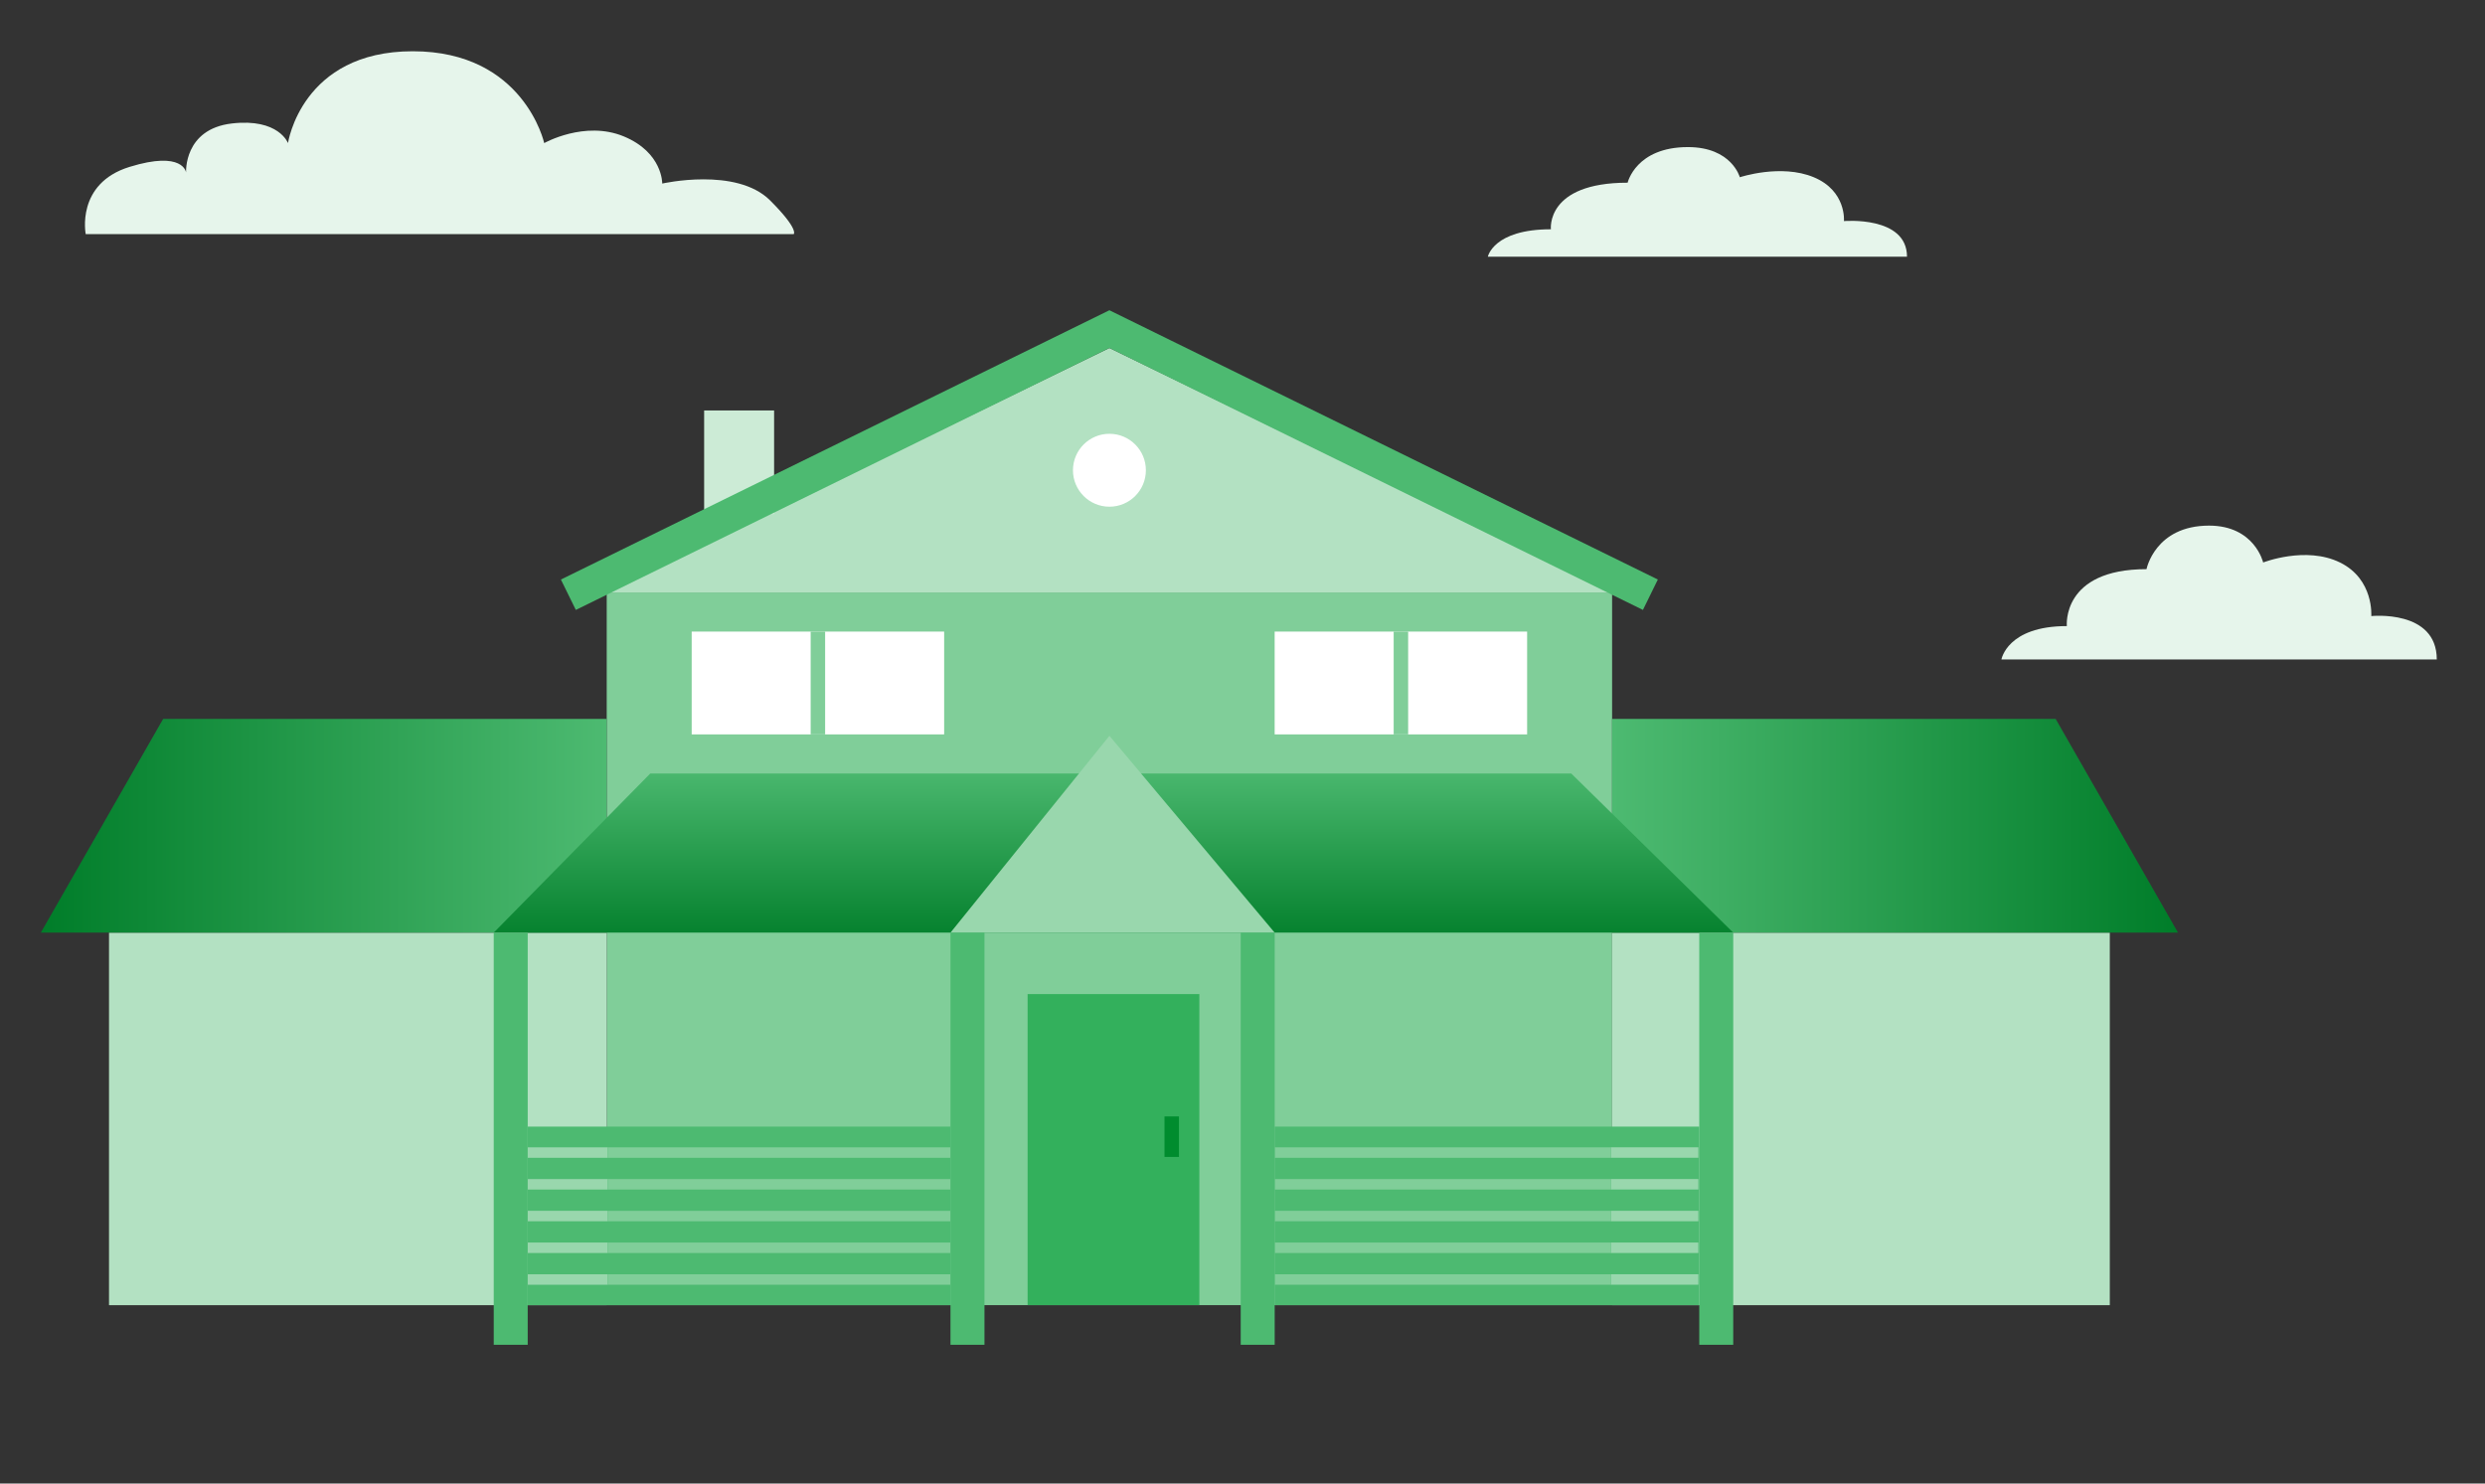 <?xml version="1.0" encoding="UTF-8" standalone="no"?>
<!-- Created with Keyshape -->
<svg xmlns="http://www.w3.org/2000/svg" viewBox="0 0 670 400">
    <rect x="0" y="0" width="670" height="400" fill="#333333" stroke="none"/>
    <defs>
        <linearGradient id="Gradient-0" x1="434.65" y1="222.64" x2="587.23" y2="222.64" gradientUnits="userSpaceOnUse">
            <stop offset="0" stop-color="#4dba71"/>
            <stop offset="1" stop-color="#007d29"/>
        </linearGradient>
        <linearGradient id="Gradient-1" x1="11.01" y1="222.64" x2="163.58" y2="222.64" gradientUnits="userSpaceOnUse">
            <stop offset="0" stop-color="#007d29"/>
            <stop offset="1" stop-color="#4dba71"/>
        </linearGradient>
        <linearGradient id="Gradient-2" x1="300.22" y1="205.95" x2="300.22" y2="255.53" gradientUnits="userSpaceOnUse">
            <stop offset="0" stop-color="#4dba71"/>
            <stop offset="1" stop-color="#007d29"/>
        </linearGradient>
        <linearGradient id="Gradient-3" x1="17.748" y1="18.143" x2="-5.916" y2="-5.522" gradientUnits="userSpaceOnUse">
            <stop offset="0" stop-color="#007d29"/>
            <stop offset="1" stop-color="#4dba71"/>
        </linearGradient>
    </defs>
    <style>
@keyframes a0_t { 0% { transform: translate(0px,0px); animation-timing-function: cubic-bezier(0.42,0,0.58,1); } 50% { transform: translate(-23.879px,0px); animation-timing-function: cubic-bezier(0.42,0,0.58,1); } 100% { transform: translate(0px,0px); } }
@keyframes a1_t { 0% { transform: translate(0px,0px); animation-timing-function: cubic-bezier(0.42,0,0.58,1); } 50% { transform: translate(26.745px,0px); animation-timing-function: cubic-bezier(0.42,0,0.58,1); } 100% { transform: translate(0px,0px); } }
@keyframes a2_t { 0% { transform: translate(0px,0px); animation-timing-function: cubic-bezier(0.42,0,0.58,1); } 50% { transform: translate(31.148px,0px); animation-timing-function: cubic-bezier(0.42,0,0.58,1); } 100% { transform: translate(0px,0px); } }
@keyframes a3_t { 0% { transform: translate(558.522px,106.974px) scale(0,0) translate(-558.522px,-106.974px); } 45% { transform: translate(558.522px,106.974px) scale(0,0) translate(-558.522px,-106.974px); animation-timing-function: cubic-bezier(0.42,0,0.58,1); } 52% { transform: translate(558.522px,106.974px) scale(1.1,1.1) translate(-558.522px,-106.974px); animation-timing-function: cubic-bezier(0.42,0,0.58,1); } 55% { transform: translate(558.522px,106.974px) scale(1,1) translate(-558.522px,-106.974px); } 100% { transform: translate(558.522px,106.974px) scale(1,1) translate(-558.522px,-106.974px); } }
@keyframes a4_t { 0% { transform: translate(558.522px,106.974px) rotate(0deg) translate(-558.522px,-106.974px); } 50% { transform: translate(558.522px,106.974px) rotate(0deg) translate(-558.522px,-106.974px); } 100% { transform: translate(558.522px,106.974px) rotate(360deg) translate(-558.522px,-106.974px); } }
@keyframes a5_do { 0% { stroke-dashoffset: 100px; } 100% { stroke-dashoffset: 0px; } }
@keyframes a6_do { 0% { stroke-dashoffset: 100px; } 100% { stroke-dashoffset: 0px; } }
@keyframes a7_t { 0% { transform: translate(473.672px,106.974px) scale(0,0) translate(-473.672px,-106.974px); } 30% { transform: translate(473.672px,106.974px) scale(0,0) translate(-473.672px,-106.974px); animation-timing-function: cubic-bezier(0.42,0,0.58,1); } 37% { transform: translate(473.672px,106.974px) scale(1.1,1.1) translate(-473.672px,-106.974px); animation-timing-function: cubic-bezier(0.42,0,0.58,1); } 40% { transform: translate(473.672px,106.974px) scale(1,1) translate(-473.672px,-106.974px); } 100% { transform: translate(473.672px,106.974px) scale(1,1) translate(-473.672px,-106.974px); } }
@keyframes a8_t { 0% { transform: translate(473.672px,106.974px) rotate(0deg) translate(-473.672px,-106.974px); } 30% { transform: translate(473.672px,106.974px) rotate(0deg) translate(-473.672px,-106.974px); } 100% { transform: translate(473.672px,106.974px) rotate(360deg) translate(-473.672px,-106.974px); } }
@keyframes a9_d { 0% { d: path('M608.07,134.742C605.879,134.763,589.15,157.78,591.55,171.4C593.92,184.79,606.39,184.79,608.09,184.79C609.79,184.79,622.26,184.79,624.62,171.4C627,157.78,609.022,134.763,608.07,134.742Z'); animation-timing-function: cubic-bezier(0.42,0,0.58,1); } 5% { d: path('M608.07,134.742C599.383,138.33,589.15,157.78,591.55,171.4C593.92,184.79,606.39,184.79,608.09,184.79C609.79,184.79,622.26,184.79,624.62,171.4C627,157.78,606.148,145.671,608.07,134.742Z'); animation-timing-function: cubic-bezier(0.42,0,0.58,1); } 10% { d: path('M608.07,134.742C615.216,148.118,589.15,157.78,591.55,171.4C593.92,184.79,606.39,184.79,608.09,184.79C609.79,184.79,622.26,184.79,624.62,171.4C627,157.78,620.254,141.209,608.07,134.742Z'); animation-timing-function: cubic-bezier(0.42,0,0.58,1); } 15% { d: path('M608.07,134.742C599.383,138.33,589.15,157.78,591.55,171.4C593.92,184.79,606.39,184.79,608.09,184.79C609.79,184.79,622.26,184.79,624.62,171.4C627,157.78,606.148,145.671,608.07,134.742Z'); animation-timing-function: cubic-bezier(0.42,0,0.58,1); } 20% { d: path('M608.07,134.742C615.216,148.118,589.15,157.78,591.55,171.4C593.92,184.79,606.39,184.79,608.09,184.79C609.79,184.79,622.26,184.79,624.62,171.4C627,157.78,620.254,141.209,608.07,134.742Z'); animation-timing-function: cubic-bezier(0.42,0,0.58,1); } 25% { d: path('M608.07,134.742C599.383,138.33,589.15,157.78,591.55,171.4C593.92,184.79,606.39,184.79,608.09,184.79C609.79,184.79,622.26,184.79,624.62,171.4C627,157.78,606.148,145.671,608.07,134.742Z'); animation-timing-function: cubic-bezier(0.42,0,0.58,1); } 30% { d: path('M608.07,134.742C615.216,148.118,589.15,157.78,591.55,171.4C593.92,184.79,606.39,184.79,608.09,184.79C609.79,184.79,622.26,184.79,624.62,171.4C627,157.78,620.254,141.209,608.07,134.742Z'); animation-timing-function: cubic-bezier(0.42,0,0.58,1); } 35% { d: path('M608.07,134.742C599.383,138.33,589.15,157.78,591.55,171.4C593.92,184.79,606.39,184.79,608.09,184.79C609.79,184.79,622.26,184.79,624.62,171.4C627,157.78,606.148,145.671,608.07,134.742Z'); animation-timing-function: cubic-bezier(0.42,0,0.58,1); } 40% { d: path('M608.07,134.742C615.216,148.118,589.15,157.78,591.55,171.4C593.92,184.79,606.39,184.79,608.09,184.79C609.79,184.79,622.26,184.79,624.62,171.4C627,157.78,620.254,141.209,608.07,134.742Z'); animation-timing-function: cubic-bezier(0.42,0,0.58,1); } 45% { d: path('M608.07,134.742C599.383,138.33,589.15,157.78,591.55,171.4C593.92,184.79,606.39,184.79,608.09,184.79C609.79,184.79,622.26,184.79,624.62,171.4C627,157.78,606.148,145.671,608.07,134.742Z'); animation-timing-function: cubic-bezier(0.42,0,0.58,1); } 50% { d: path('M608.07,134.742C615.216,148.118,589.15,157.78,591.55,171.4C593.92,184.79,606.39,184.79,608.09,184.79C609.79,184.79,622.26,184.79,624.62,171.4C627,157.78,620.254,141.209,608.07,134.742Z'); animation-timing-function: cubic-bezier(0.42,0,0.58,1); } 55% { d: path('M608.07,134.742C599.383,138.33,589.15,157.78,591.55,171.4C593.92,184.79,606.39,184.79,608.09,184.79C609.79,184.79,622.26,184.79,624.62,171.4C627,157.78,606.148,145.671,608.07,134.742Z'); animation-timing-function: cubic-bezier(0.42,0,0.58,1); } 60% { d: path('M608.07,134.742C615.216,148.118,589.15,157.78,591.55,171.4C593.92,184.79,606.39,184.79,608.09,184.79C609.79,184.79,622.26,184.79,624.62,171.4C627,157.78,620.254,141.209,608.07,134.742Z'); animation-timing-function: cubic-bezier(0.42,0,0.58,1); } 65% { d: path('M608.07,134.742C599.383,138.33,589.15,157.78,591.55,171.4C593.92,184.79,606.39,184.79,608.09,184.79C609.79,184.79,622.26,184.79,624.62,171.4C627,157.78,606.148,145.671,608.07,134.742Z'); animation-timing-function: cubic-bezier(0.42,0,0.58,1); } 70% { d: path('M608.07,134.742C615.216,148.118,589.15,157.78,591.55,171.4C593.92,184.79,606.39,184.79,608.09,184.79C609.79,184.79,622.26,184.79,624.62,171.4C627,157.78,620.254,141.209,608.07,134.742Z'); animation-timing-function: cubic-bezier(0.42,0,0.58,1); } 75% { d: path('M608.07,134.742C599.383,138.33,589.15,157.78,591.55,171.4C593.92,184.79,606.39,184.79,608.09,184.79C609.79,184.79,622.26,184.79,624.62,171.4C627,157.78,606.148,145.671,608.07,134.742Z'); animation-timing-function: cubic-bezier(0.42,0,0.58,1); } 80% { d: path('M608.07,134.742C615.216,148.118,589.15,157.78,591.55,171.4C593.92,184.79,606.39,184.79,608.09,184.79C609.79,184.79,622.26,184.79,624.62,171.4C627,157.78,620.254,141.209,608.07,134.742Z'); animation-timing-function: cubic-bezier(0.42,0,0.58,1); } 85% { d: path('M608.07,134.742C599.383,138.33,589.15,157.78,591.55,171.4C593.92,184.79,606.39,184.79,608.09,184.79C609.79,184.79,622.26,184.79,624.62,171.4C627,157.78,606.148,145.671,608.07,134.742Z'); animation-timing-function: cubic-bezier(0.42,0,0.58,1); } 90% { d: path('M608.07,134.742C615.216,148.118,589.15,157.78,591.55,171.4C593.92,184.79,606.39,184.79,608.09,184.79C609.79,184.79,622.26,184.79,624.62,171.4C627,157.78,620.254,141.209,608.07,134.742Z'); animation-timing-function: cubic-bezier(0.42,0,0.58,1); } 95% { d: path('M608.07,134.742C599.383,138.33,589.15,157.78,591.55,171.4C593.92,184.79,606.39,184.79,608.09,184.79C609.79,184.79,622.26,184.79,624.62,171.4C627,157.78,606.148,145.671,608.07,134.742Z'); animation-timing-function: cubic-bezier(0.42,0,0.58,1); } 100% { d: path('M608.07,134.742C615.216,148.118,589.15,157.78,591.55,171.4C593.92,184.79,606.39,184.79,608.09,184.79C609.79,184.79,622.26,184.79,624.62,171.4C627,157.78,620.254,141.209,608.07,134.742Z'); } }
@keyframes a10_t { 0% { transform: translate(16.817px,45.564px) scale(1,1) translate(-608.044px,-177.066px); animation-timing-function: cubic-bezier(0.42,0,0.58,1); } 5% { transform: translate(16.817px,45.564px) scale(0.8,0.8) translate(-608.044px,-177.066px); animation-timing-function: cubic-bezier(0.42,0,0.58,1); } 10% { transform: translate(16.817px,45.564px) scale(1,1) translate(-608.044px,-177.066px); animation-timing-function: cubic-bezier(0.42,0,0.58,1); } 15% { transform: translate(16.817px,45.564px) scale(0.8,0.8) translate(-608.044px,-177.066px); animation-timing-function: cubic-bezier(0.42,0,0.58,1); } 20% { transform: translate(16.817px,45.564px) scale(1,1) translate(-608.044px,-177.066px); animation-timing-function: cubic-bezier(0.42,0,0.58,1); } 25% { transform: translate(16.817px,45.564px) scale(0.8,0.8) translate(-608.044px,-177.066px); animation-timing-function: cubic-bezier(0.42,0,0.58,1); } 30% { transform: translate(16.817px,45.564px) scale(1,1) translate(-608.044px,-177.066px); animation-timing-function: cubic-bezier(0.42,0,0.58,1); } 35% { transform: translate(16.817px,45.564px) scale(0.8,0.8) translate(-608.044px,-177.066px); animation-timing-function: cubic-bezier(0.42,0,0.58,1); } 40% { transform: translate(16.817px,45.564px) scale(1,1) translate(-608.044px,-177.066px); animation-timing-function: cubic-bezier(0.42,0,0.58,1); } 45% { transform: translate(16.817px,45.564px) scale(0.8,0.8) translate(-608.044px,-177.066px); animation-timing-function: cubic-bezier(0.42,0,0.58,1); } 50% { transform: translate(16.817px,45.564px) scale(1,1) translate(-608.044px,-177.066px); animation-timing-function: cubic-bezier(0.42,0,0.58,1); } 55% { transform: translate(16.817px,45.564px) scale(0.8,0.8) translate(-608.044px,-177.066px); animation-timing-function: cubic-bezier(0.42,0,0.58,1); } 60% { transform: translate(16.817px,45.564px) scale(1,1) translate(-608.044px,-177.066px); animation-timing-function: cubic-bezier(0.42,0,0.58,1); } 65% { transform: translate(16.817px,45.564px) scale(0.8,0.8) translate(-608.044px,-177.066px); animation-timing-function: cubic-bezier(0.42,0,0.58,1); } 70% { transform: translate(16.817px,45.564px) scale(1,1) translate(-608.044px,-177.066px); animation-timing-function: cubic-bezier(0.42,0,0.58,1); } 75% { transform: translate(16.817px,45.564px) scale(0.8,0.8) translate(-608.044px,-177.066px); animation-timing-function: cubic-bezier(0.42,0,0.58,1); } 80% { transform: translate(16.817px,45.564px) scale(1,1) translate(-608.044px,-177.066px); animation-timing-function: cubic-bezier(0.42,0,0.58,1); } 85% { transform: translate(16.817px,45.564px) scale(0.8,0.8) translate(-608.044px,-177.066px); animation-timing-function: cubic-bezier(0.42,0,0.58,1); } 90% { transform: translate(16.817px,45.564px) scale(1,1) translate(-608.044px,-177.066px); animation-timing-function: cubic-bezier(0.42,0,0.58,1); } 95% { transform: translate(16.817px,45.564px) scale(0.8,0.8) translate(-608.044px,-177.066px); animation-timing-function: cubic-bezier(0.42,0,0.58,1); } 100% { transform: translate(16.817px,45.564px) scale(1,1) translate(-608.044px,-177.066px); } }
@keyframes a11_t { 0% { transform: translate(124.522px,107.674px) scale(0,0) translate(-124.522px,-107.674px); } 15% { transform: translate(124.522px,107.674px) scale(0,0) translate(-124.522px,-107.674px); animation-timing-function: cubic-bezier(0.42,0,0.58,1); } 22% { transform: translate(124.522px,107.674px) scale(1.1,1.1) translate(-124.522px,-107.674px); animation-timing-function: cubic-bezier(0.42,0,0.58,1); } 25% { transform: translate(124.522px,107.674px) scale(1,1) translate(-124.522px,-107.674px); } 100% { transform: translate(124.522px,107.674px) scale(1,1) translate(-124.522px,-107.674px); } }
@keyframes a12_o { 0% { opacity: 1; } 20% { opacity: 1; animation-timing-function: cubic-bezier(0.42,0,0.58,1); } 25% { opacity: 1; animation-timing-function: cubic-bezier(0.42,0,0.58,1); } 26% { opacity: 0; animation-timing-function: cubic-bezier(0.42,0,0.58,1); } 27% { opacity: 1; animation-timing-function: cubic-bezier(0.42,0,0.58,1); } 28% { opacity: 0; animation-timing-function: cubic-bezier(0.42,0,0.58,1); } 30% { opacity: 1; animation-timing-function: cubic-bezier(0.42,0,0.58,1); } 35% { opacity: 1; animation-timing-function: cubic-bezier(0.42,0,0.58,1); } 36% { opacity: 0; animation-timing-function: cubic-bezier(0.42,0,0.58,1); } 37% { opacity: 1; animation-timing-function: cubic-bezier(0.42,0,0.58,1); } 38% { opacity: 0; } 40% { opacity: 1; animation-timing-function: cubic-bezier(0.42,0,0.58,1); } 45% { opacity: 1; animation-timing-function: cubic-bezier(0.42,0,0.58,1); } 46% { opacity: 0; animation-timing-function: cubic-bezier(0.42,0,0.58,1); } 47% { opacity: 1; animation-timing-function: cubic-bezier(0.42,0,0.58,1); } 48% { opacity: 0; } 50% { opacity: 1; animation-timing-function: cubic-bezier(0.42,0,0.58,1); } 55% { opacity: 1; animation-timing-function: cubic-bezier(0.42,0,0.58,1); } 56% { opacity: 0; animation-timing-function: cubic-bezier(0.42,0,0.58,1); } 57% { opacity: 1; animation-timing-function: cubic-bezier(0.42,0,0.58,1); } 58% { opacity: 0; } 60% { opacity: 1; animation-timing-function: cubic-bezier(0.42,0,0.58,1); } 65% { opacity: 1; animation-timing-function: cubic-bezier(0.42,0,0.58,1); } 66% { opacity: 0; animation-timing-function: cubic-bezier(0.42,0,0.58,1); } 67% { opacity: 1; animation-timing-function: cubic-bezier(0.42,0,0.58,1); } 68% { opacity: 0; } 70% { opacity: 1; animation-timing-function: cubic-bezier(0.42,0,0.58,1); } 75% { opacity: 1; animation-timing-function: cubic-bezier(0.42,0,0.58,1); } 76% { opacity: 0; animation-timing-function: cubic-bezier(0.42,0,0.58,1); } 77% { opacity: 1; animation-timing-function: cubic-bezier(0.42,0,0.58,1); } 78% { opacity: 0; } 80% { opacity: 1; animation-timing-function: cubic-bezier(0.42,0,0.58,1); } 85% { opacity: 1; animation-timing-function: cubic-bezier(0.42,0,0.58,1); } 86% { opacity: 0; animation-timing-function: cubic-bezier(0.42,0,0.58,1); } 87% { opacity: 1; animation-timing-function: cubic-bezier(0.42,0,0.58,1); } 88% { opacity: 0; } 90% { opacity: 1; animation-timing-function: cubic-bezier(0.42,0,0.58,1); } 95% { opacity: 1; animation-timing-function: cubic-bezier(0.42,0,0.58,1); } 96% { opacity: 0; animation-timing-function: cubic-bezier(0.42,0,0.58,1); } 97% { opacity: 1; animation-timing-function: cubic-bezier(0.42,0,0.58,1); } 98% { opacity: 0; animation-timing-function: cubic-bezier(0.42,0,0.58,1); } 100% { opacity: 1; } }
@keyframes a13_t { 0% { transform: translate(124.522px,107.674px) rotate(0deg) translate(-124.522px,-107.674px); } 20% { transform: translate(124.522px,107.674px) rotate(0deg) translate(-124.522px,-107.674px); } 100% { transform: translate(124.522px,107.674px) rotate(360deg) translate(-124.522px,-107.674px); } }
@keyframes a14_t { 0% { transform: translate(39.592px,107.674px) scale(0,0) translate(-39.592px,-107.674px); animation-timing-function: cubic-bezier(0.42,0,0.58,1); } 7% { transform: translate(39.592px,107.674px) scale(1.1,1.1) translate(-39.592px,-107.674px); animation-timing-function: cubic-bezier(0.42,0,0.58,1); } 10% { transform: translate(39.592px,107.674px) scale(1,1) translate(-39.592px,-107.674px); } 100% { transform: translate(39.592px,107.674px) scale(1,1) translate(-39.592px,-107.674px); } }
@keyframes a15_t { 0% { transform: translate(39.592px,107.674px) rotate(0deg) translate(-39.592px,-107.674px); } 100% { transform: translate(39.592px,107.674px) rotate(360deg) translate(-39.592px,-107.674px); } }
@keyframes a16_t { 0% { transform: translate(0px,0px); animation-timing-function: cubic-bezier(0.42,0,0.58,1); } 10% { transform: translate(0px,-5.644px); animation-timing-function: cubic-bezier(0.42,0,0.58,1); } 20% { transform: translate(0px,0px); animation-timing-function: cubic-bezier(0.42,0,0.58,1); } 30% { transform: translate(0px,-5.644px); animation-timing-function: cubic-bezier(0.42,0,0.58,1); } 40% { transform: translate(0px,0px); animation-timing-function: cubic-bezier(0.42,0,0.58,1); } 50% { transform: translate(0px,-5.644px); animation-timing-function: cubic-bezier(0.42,0,0.58,1); } 60% { transform: translate(0px,0px); animation-timing-function: cubic-bezier(0.42,0,0.58,1); } 70% { transform: translate(0px,-5.644px); animation-timing-function: cubic-bezier(0.42,0,0.58,1); } 80% { transform: translate(0px,0px); animation-timing-function: cubic-bezier(0.42,0,0.58,1); } 90% { transform: translate(0px,-5.644px); animation-timing-function: cubic-bezier(0.42,0,0.58,1); } 100% { transform: translate(0px,0px); } }
@keyframes a17_t { 0% { transform: translate(0px,0px); animation-timing-function: cubic-bezier(0.42,0,0.58,1); } 10% { transform: translate(0px,4.586px); animation-timing-function: cubic-bezier(0.42,0,0.58,1); } 20% { transform: translate(0px,0px); animation-timing-function: cubic-bezier(0.42,0,0.58,1); } 30% { transform: translate(0px,4.586px); animation-timing-function: cubic-bezier(0.42,0,0.58,1); } 40% { transform: translate(0px,0px); animation-timing-function: cubic-bezier(0.42,0,0.58,1); } 50% { transform: translate(0px,4.586px); animation-timing-function: cubic-bezier(0.42,0,0.58,1); } 60% { transform: translate(0px,0px); animation-timing-function: cubic-bezier(0.42,0,0.58,1); } 70% { transform: translate(0px,4.586px); animation-timing-function: cubic-bezier(0.42,0,0.58,1); } 80% { transform: translate(0px,0px); animation-timing-function: cubic-bezier(0.42,0,0.58,1); } 90% { transform: translate(0px,4.586px); animation-timing-function: cubic-bezier(0.42,0,0.58,1); } 100% { transform: translate(0px,0px); } }
@keyframes tick_t { 0% { transform: translate(38.455px,162.693px) scale(0,0) translate(-12.424px,-12.424px); } 55% { transform: translate(38.455px,162.693px) scale(0,0) translate(-12.424px,-12.424px); animation-timing-function: cubic-bezier(0.42,0,0.58,1); } 62% { transform: translate(38.455px,162.693px) scale(1.1,1.1) translate(-12.424px,-12.424px); animation-timing-function: cubic-bezier(0.42,0,0.58,1); } 65% { transform: translate(38.455px,162.693px) scale(1,1) translate(-12.424px,-12.424px); } 100% { transform: translate(38.455px,162.693px) scale(1,1) translate(-12.424px,-12.424px); } }
@keyframes tick-2_t { 0% { transform: translate(122.594px,162.693px) scale(0,0) translate(-12.424px,-12.424px); } 60% { transform: translate(122.594px,162.693px) scale(0,0) translate(-12.424px,-12.424px); animation-timing-function: cubic-bezier(0.42,0,0.58,1); } 67% { transform: translate(122.594px,162.693px) scale(1.1,1.1) translate(-12.424px,-12.424px); animation-timing-function: cubic-bezier(0.42,0,0.58,1); } 70% { transform: translate(122.594px,162.693px) scale(1,1) translate(-12.424px,-12.424px); } 100% { transform: translate(122.594px,162.693px) scale(1,1) translate(-12.424px,-12.424px); } }
@keyframes tick-3_t { 0% { transform: translate(474.333px,162.693px) scale(0,0) translate(-12.424px,-12.424px); } 65% { transform: translate(474.333px,162.693px) scale(0,0) translate(-12.424px,-12.424px); animation-timing-function: cubic-bezier(0.42,0,0.58,1); } 72% { transform: translate(474.333px,162.693px) scale(1.1,1.1) translate(-12.424px,-12.424px); animation-timing-function: cubic-bezier(0.42,0,0.58,1); } 75% { transform: translate(474.333px,162.693px) scale(1,1) translate(-12.424px,-12.424px); } 100% { transform: translate(474.333px,162.693px) scale(1,1) translate(-12.424px,-12.424px); } }
@keyframes tick-4_t { 0% { transform: translate(560.191px,162.693px) scale(0,0) translate(-12.424px,-12.424px); } 70% { transform: translate(560.191px,162.693px) scale(0,0) translate(-12.424px,-12.424px); animation-timing-function: cubic-bezier(0.42,0,0.58,1); } 77% { transform: translate(560.191px,162.693px) scale(1.1,1.1) translate(-12.424px,-12.424px); animation-timing-function: cubic-bezier(0.42,0,0.58,1); } 80% { transform: translate(560.191px,162.693px) scale(1,1) translate(-12.424px,-12.424px); } 100% { transform: translate(560.191px,162.693px) scale(1,1) translate(-12.424px,-12.424px); } }
    </style>
    <title>tiberiusf4</title>
    <rect class="cls-1" width="271.07" height="192.16" fill="#80ce99" transform="translate(0,0) translate(163.58,159.74)"/>
    <path class="cls-2" d="M163.58,159.74L299.12,93.83L434.65,159.74L163.58,159.74Z" fill="#b3e1c2"/>
    <rect class="cls-3" width="18.86" height="27.95" fill="#ccebd6" transform="translate(0,0) translate(189.85,110.67)"/>
    <rect class="cls-2" width="134.19" height="100.45" fill="#b3e1c2" transform="translate(0,0) translate(434.65,251.46)"/>
    <rect class="cls-2" width="134.19" height="100.45" fill="#b3e1c2" transform="translate(0,0) translate(29.39,251.46)"/>
    <path class="cls-4" d="M587.23,251.46L434.65,251.46L434.65,193.83L554.24,193.83L587.23,251.46Z" fill="url(#Gradient-0)"/>
    <path class="cls-5" d="M11.01,251.46L163.58,251.46L163.58,193.83L43.99,193.83L11.01,251.46Z" fill="url(#Gradient-1)"/>
    <rect class="cls-6" width="46.31" height="83.87" fill="#33b05c" transform="translate(0,0) translate(277.06,268.03)"/>
    <rect class="cls-7" width="68.07" height="27.72" fill="#fff" transform="translate(0,0) translate(186.49,170.29)"/>
    <rect class="cls-7" width="68.07" height="27.72" fill="#fff" transform="translate(0,0) translate(343.67,170.29)"/>
    <ellipse class="cls-7" rx="9.83" ry="9.83" fill="#fff" transform="translate(0,0) translate(299.12,126.79)"/>
    <rect class="cls-1" width="3.9" height="27.72" fill="#80ce99" transform="translate(0,0) translate(218.57,170.29)"/>
    <rect class="cls-1" width="3.9" height="27.72" fill="#80ce99" transform="translate(0,0) translate(375.76,170.29)"/>
    <rect class="cls-8" width="3.9" height="10.91" fill="#008c2e" transform="translate(0,0) translate(313.97,301.02)"/>
    <path class="cls-9" d="M133.12,251.46L252.06,251.46L467.31,251.46L423.64,208.56L175.32,208.56L133.12,251.46Z" fill="url(#Gradient-2)"/>
    <path class="cls-10" d="M299.12,198.39L343.67,251.46L256.27,251.46L299.12,198.39Z" fill="#99d7ad"/>
    <rect class="cls-11" width="113.99" height="48.15" fill="#4dba71" transform="translate(0,0) translate(142.28,303.76)"/>
    <rect class="cls-11" width="114.48" height="48.15" fill="#4dba71" transform="translate(0,0) translate(343.67,303.76)"/>
    <g>
        <rect class="cls-10" width="2.82" height="21.54" fill="#99d7ad" transform="translate(498.04,191.94) rotate(90) translate(151.64,334.22)"/>
        <rect class="cls-10" width="2.82" height="21.54" fill="#99d7ad" transform="translate(489.48,183.38) rotate(90) translate(151.64,325.66)"/>
        <rect class="cls-10" width="2.82" height="21.54" fill="#99d7ad" transform="translate(480.92,174.82) rotate(90) translate(151.64,317.1)"/>
        <rect class="cls-10" width="2.82" height="21.54" fill="#99d7ad" transform="translate(472.36,166.27) rotate(90) translate(151.64,308.55)"/>
        <rect class="cls-10" width="2.82" height="21.54" fill="#99d7ad" transform="translate(463.81,157.71) rotate(90) translate(151.64,299.99)"/>
    </g>
    <g>
        <rect class="cls-1" width="2.82" height="92.45" fill="#80ce99" transform="translate(555.04,134.94) rotate(90) translate(208.64,298.76)"/>
        <rect class="cls-1" width="2.82" height="92.45" fill="#80ce99" transform="translate(546.48,126.38) rotate(90) translate(208.64,290.2)"/>
        <rect class="cls-1" width="2.82" height="92.45" fill="#80ce99" transform="translate(537.92,117.83) rotate(90) translate(208.64,281.65)"/>
        <rect class="cls-1" width="2.82" height="92.45" fill="#80ce99" transform="translate(529.36,109.27) rotate(90) translate(208.64,273.09)"/>
        <rect class="cls-1" width="2.82" height="92.45" fill="#80ce99" transform="translate(520.81,100.71) rotate(90) translate(208.64,264.53)"/>
    </g>
    <g>
        <rect class="cls-10" width="2.82" height="23.59" fill="#99d7ad" transform="translate(791.1,-101.13) rotate(90) translate(444.7,333.19)"/>
        <rect class="cls-10" width="2.82" height="23.59" fill="#99d7ad" transform="translate(782.54,-109.68) rotate(90) translate(444.7,324.64)"/>
        <rect class="cls-10" width="2.82" height="23.59" fill="#99d7ad" transform="translate(773.99,-118.24) rotate(90) translate(444.7,316.08)"/>
        <rect class="cls-10" width="2.82" height="23.59" fill="#99d7ad" transform="translate(765.43,-126.8) rotate(90) translate(444.7,307.52)"/>
        <rect class="cls-10" width="2.82" height="23.59" fill="#99d7ad" transform="translate(756.87,-135.36) rotate(90) translate(444.7,298.96)"/>
    </g>
    <g>
        <rect class="cls-1" width="2.82" height="90.64" fill="#80ce99" transform="translate(733.99,-44.01) rotate(90) translate(387.59,299.67)"/>
        <rect class="cls-1" width="2.82" height="90.64" fill="#80ce99" transform="translate(725.43,-52.57) rotate(90) translate(387.59,291.11)"/>
        <rect class="cls-1" width="2.82" height="90.64" fill="#80ce99" transform="translate(716.87,-61.13) rotate(90) translate(387.59,282.55)"/>
        <rect class="cls-1" width="2.82" height="90.64" fill="#80ce99" transform="translate(708.32,-69.68) rotate(90) translate(387.59,273.99)"/>
        <rect class="cls-1" width="2.82" height="90.64" fill="#80ce99" transform="translate(699.76,-78.24) rotate(90) translate(387.59,265.44)"/>
    </g>
    <rect class="cls-11" width="9.16" height="111.13" fill="#4dba71" transform="translate(0,0) translate(133.12,251.46)"/>
    <rect class="cls-11" width="9.16" height="111.13" fill="#4dba71" transform="translate(0,0) translate(256.27,251.46)"/>
    <rect class="cls-11" width="9.16" height="111.13" fill="#4dba71" transform="translate(0,0) translate(334.52,251.46)"/>
    <rect class="cls-11" width="9.16" height="111.13" fill="#4dba71" transform="translate(0,0) translate(458.15,251.46)"/>
    <rect class="cls-11" width="9.13" height="164.77" fill="#4dba71" transform="translate(96.15,402.43) rotate(-63.85) translate(366.47,41.66)"/>
    <rect class="cls-11" width="9.13" height="164.62" fill="#4dba71" transform="translate(215.85,382.65) rotate(-116.15) translate(222.57,41.77)"/>
    <path class="cls-12" d="M539.62,177.81C539.62,177.81,541.15,168.81,557.26,168.81C557.26,168.81,555.73,153.46,578.74,153.46C578.74,153.46,581.04,141.72,595.61,141.72C607.89,141.72,610.19,151.66,610.19,151.66C610.19,151.66,621.69,147.14,630.9,151.66C640.11,156.18,639.34,166.11,639.34,166.11C639.34,166.11,657,164.26,657,177.81Z" fill="#e6f5eb" transform="translate(598.31,159.765) translate(-598.31,-159.765)" style="animation: 10s linear infinite both a0_t;"/>
    <path class="cls-12" d="M401.15,69.21C401.15,69.21,402.63,61.82,418.15,61.82C418.15,61.82,416.68,49.26,438.84,49.26C438.84,49.26,441.05,39.66,455.09,39.66C466.91,39.66,469.09,47.79,469.09,47.79C469.09,47.79,480.17,44.09,489.03,47.79C497.89,51.49,497.16,59.61,497.16,59.61C497.16,59.61,514.16,58.13,514.16,69.21Z" fill="#e6f5eb" transform="translate(457.655,54.435) translate(-457.655,-54.435)" style="animation: 10s linear infinite both a1_t;"/>
    <path class="cls-12" d="M23.11,63.13C23.11,63.13,20.38,49.49,34.92,45C49.46,40.51,50.17,46.5,50.17,46.5C50.17,46.5,49.49,34.8,62.52,33.29C75.16,31.83,77.65,38.58,77.65,38.58C77.65,38.58,81.28,13.82,111.28,13.82C141.28,13.82,146.73,38.58,146.73,38.58C146.73,38.58,157.64,32.42,168.17,36.77C178.7,41.12,178.55,49.49,178.55,49.49C178.55,49.49,198.55,44.95,207.64,54.04C215.48,61.88,214,63.13,214,63.13Z" fill="#e6f5eb" transform="translate(118.509,38.475) translate(-118.509,-38.475)" style="animation: 10s linear infinite both a2_t;"/>
    <g transform="translate(558.522,106.974) scale(0,0) translate(-558.522,-106.974)" style="animation: 10s linear infinite both a3_t;">
        <path class="cls-14" d="M578,131C565.611,141.045,547.614,140.022,536.443,128.637C525.273,117.253,524.591,99.24,534.869,87.043C545.147,74.847,563.014,72.466,576.128,81.545C589.241,90.625,593.3,108.187,585.5,122.1" stroke="#66c485" stroke-width="2px" stroke-linecap="round" stroke-miterlimit="10" fill="none" transform="translate(558.522,106.974) translate(-558.522,-106.974)" style="animation: 10s linear infinite both a4_t;"/>
        <g transform="translate(-45.848,-154.604)">
            <path class="cls-8" d="M581.92,260.23L616.26,260.23C616.26,260.23,627.74,260.23,627.74,252.16" stroke-width="2px" stroke-linecap="round" stroke="#b3b3b3" stroke-miterlimit="10" fill="none" stroke-dasharray="10 5" stroke-dashoffset="100" style="animation: 10s linear infinite both a5_do;"/>
            <path class="cls-8" d="M582.37,265.46L603.55,265.46C606.74,265.46,616.33,264.66,616.33,272.2" stroke-width="2px" stroke-linecap="round" stroke="#b3b3b3" stroke-miterlimit="10" fill="none" stroke-dasharray="10 5" stroke-dashoffset="100" style="animation: 10s linear infinite both a6_do;"/>
            <path class="cls-8" d="M582.37,254.93L600.68,254.93" stroke-width="2px" stroke-linecap="round" stroke="#b3b3b3" stroke-miterlimit="10" fill="none"/>
            <path class="cls-8" d="M606.42,254.93L611.78,254.93" stroke-width="2px" stroke-linecap="round" stroke="#b3b3b3" stroke-miterlimit="10" fill="none"/>
        </g>
    </g>
    <g transform="translate(473.672,106.974) scale(0,0) translate(-473.672,-106.974)" style="animation: 10s linear infinite both a7_t;">
        <path class="cls-14" d="M493.15,131C480.761,141.045,462.764,140.022,451.593,128.637C440.423,117.253,439.741,99.24,450.019,87.043C460.297,74.847,478.164,72.466,491.278,81.545C504.391,90.625,508.45,108.187,500.65,122.1" stroke="#66c485" stroke-width="2px" stroke-linecap="round" stroke-miterlimit="10" fill="none" transform="translate(473.672,106.974) translate(-473.672,-106.974)" style="animation: 10s linear infinite both a8_t;"/>
        <g transform="translate(474.261,107.618) scale(0.8,0.8) translate(-16.796,-27.06)">
            <path class="cls-6" d="M608.07,134.742C605.879,134.763,589.15,157.78,591.55,171.4C593.92,184.79,606.39,184.79,608.09,184.79C609.79,184.79,622.26,184.79,624.62,171.4C627,157.78,609.022,134.763,608.07,134.742Z" fill="#ffe75a" transform="translate(-591.227,-134.742)" style="animation: 10s linear infinite both a9_d;"/>
            <path class="cls-7" d="M608.52,154.7C608.463,154.629,608.39,154.572,608.308,154.532C608.226,154.493,608.136,154.473,608.045,154.473C607.954,154.473,607.864,154.493,607.782,154.532C607.7,154.572,607.627,154.629,607.57,154.7C605.74,156.9,599.25,165.19,600.36,171.53C601.47,177.87,607.26,177.75,608.05,177.75C608.84,177.75,614.63,177.75,615.73,171.53C616.83,165.31,610.36,156.9,608.52,154.7Z" fill="#ff9632" transform="translate(16.817,45.564) translate(-608.044,-177.066)" style="animation: 10s linear infinite both a10_t;"/>
        </g>
    </g>
    <g transform="translate(124.522,107.674) scale(0,0) translate(-124.522,-107.674)" style="animation: 10s linear infinite both a11_t;">
        <path class="cls-15" d="M127.55,88.98L116.12,88.98L110.75,114.52L117.47,112.84L111.08,129.31L126.21,106.79L118.81,106.79L127.55,88.98Z" fill="#ffe75a" opacity="1" style="animation: 10s linear infinite both a12_o;"/>
        <path class="cls-14" d="M144,131.7C131.611,141.745,113.614,140.722,102.443,129.337C91.273,117.953,90.591,99.94,100.869,87.743C111.147,75.547,129.014,73.166,142.128,82.245C155.241,91.325,159.3,108.887,151.5,122.8" stroke="#66c485" stroke-width="2px" stroke-linecap="round" stroke-miterlimit="10" fill="none" transform="translate(124.522,107.674) translate(-124.522,-107.674)" style="animation: 10s linear infinite both a13_t;"/>
        <path class="cls-16" d="M140.84,97.22L133.59,96.51L128.61,112.38L132.97,111.73L127.91,121.78L138.89,108.43L134.2,107.97L140.84,97.22Z" fill="#ff9632"/>
    </g>
    <g transform="translate(39.592,107.674) scale(0,0) translate(-39.592,-107.674)" style="animation: 10s linear infinite both a14_t;">
        <path class="cls-14" d="M59.07,131.7C46.681,141.745,28.684,140.722,17.514,129.337C6.343,117.953,5.661,99.94,15.939,87.743C26.217,75.547,44.084,73.166,57.198,82.245C70.311,91.325,74.37,108.887,66.57,122.8" stroke="#66c485" stroke-width="2px" stroke-linecap="round" stroke-miterlimit="10" fill="none" transform="translate(39.592,107.674) translate(-39.592,-107.674)" style="animation: 10s linear infinite both a15_t;"/>
        <g>
            <path class="cls-17" d="M33.69,99.56C33.69,99.56,16.29,128.15,34.16,127.85C52.03,127.55,33.69,99.56,33.69,99.56Z" fill="#76c4ff" transform="translate(34.038,113.706) translate(-34.038,-113.706)" style="animation: 10s linear infinite both a16_t;"/>
            <path class="cls-17" d="M47.24,87.44C47.24,87.44,35.24,107.23,47.57,107.02C59.9,106.81,47.24,87.44,47.24,87.44Z" fill="#76c4ff" transform="translate(47.484,97.231) translate(-47.484,-97.231)" style="animation: 10s linear infinite both a17_t;"/>
        </g>
    </g>
    <g id="tick" transform="translate(38.455,162.693) scale(0,0) translate(-12.424,-12.424)" style="animation: 10s linear infinite both tick_t;">
        <ellipse rx="12.424" ry="12.424" fill="url(#Gradient-3)" stroke="none" transform="translate(9.466,9.466) translate(2.958,2.958)"/>
        <path d="M1.188,1.188L4.696,4.696L11.464,-2.072" fill="none" stroke="#ffffff" stroke-width="2" stroke-linecap="round" stroke-linejoin="round" transform="translate(6.568,11.598)"/>
    </g>
    <g id="tick-2" transform="translate(122.594,162.693) scale(0,0) translate(-12.424,-12.424)" style="animation: 10s linear infinite both tick-2_t;">
        <ellipse rx="12.424" ry="12.424" fill="url(#Gradient-3)" stroke="none" transform="translate(9.466,9.466) translate(2.958,2.958)"/>
        <path d="M1.188,1.188L4.696,4.696L11.464,-2.072" fill="none" stroke="#ffffff" stroke-width="2" stroke-linecap="round" stroke-linejoin="round" transform="translate(6.568,11.598)"/>
    </g>
    <g id="tick-3" transform="translate(474.333,162.693) scale(0,0) translate(-12.424,-12.424)" style="animation: 10s linear infinite both tick-3_t;">
        <ellipse rx="12.424" ry="12.424" fill="url(#Gradient-3)" stroke="none" transform="translate(9.466,9.466) translate(2.958,2.958)"/>
        <path d="M1.188,1.188L4.696,4.696L11.464,-2.072" fill="none" stroke="#ffffff" stroke-width="2" stroke-linecap="round" stroke-linejoin="round" transform="translate(6.568,11.598)"/>
    </g>
    <g id="tick-4" transform="translate(560.191,162.693) scale(0,0) translate(-12.424,-12.424)" style="animation: 10s linear infinite both tick-4_t;">
        <ellipse rx="12.424" ry="12.424" fill="url(#Gradient-3)" stroke="none" transform="translate(9.466,9.466) translate(2.958,2.958)"/>
        <path d="M1.188,1.188L4.696,4.696L11.464,-2.072" fill="none" stroke="#ffffff" stroke-width="2" stroke-linecap="round" stroke-linejoin="round" transform="translate(6.568,11.598)"/>
    </g>
</svg>
